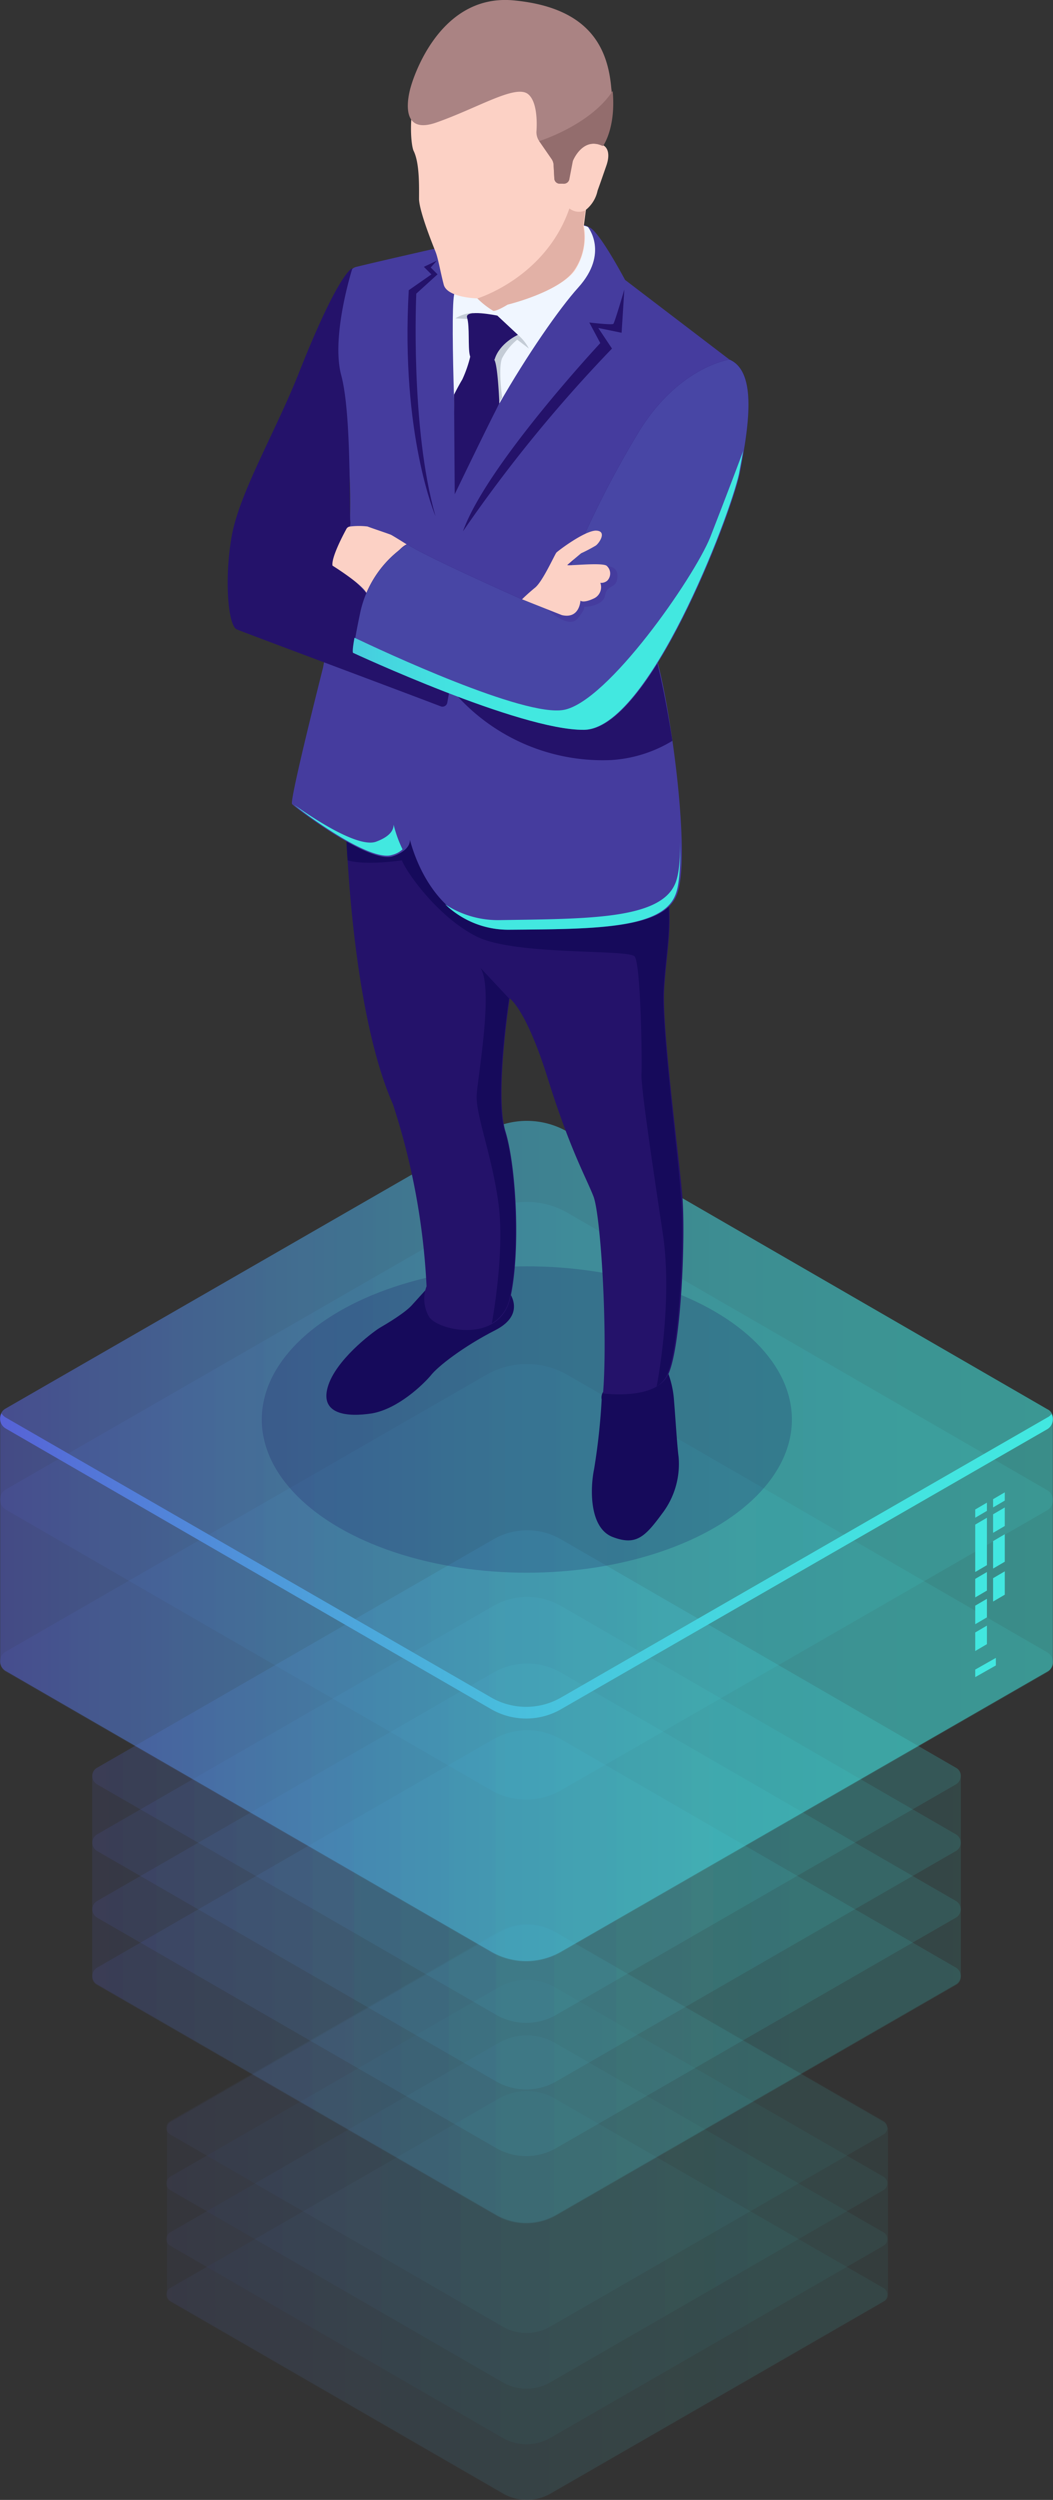 <svg xmlns="http://www.w3.org/2000/svg" xmlns:xlink="http://www.w3.org/1999/xlink" viewBox="0 0 169.226 401.594">
  <rect x="0" y="0" width="169.226" height="401.594" fill="#333333" stroke="none"/>
  <defs>
    <style>
      .cls-1 {
        fill: #42e8e0;
      }

      .cls-16, .cls-2 {
        opacity: 0.5;
      }

      .cls-13, .cls-3, .cls-8 {
        opacity: 0.11;
      }

      .cls-4 {
        fill: url(#linear-gradient);
      }

      .cls-5 {
        fill: url(#linear-gradient-2);
      }

      .cls-6 {
        fill: url(#linear-gradient-3);
      }

      .cls-7 {
        fill: url(#linear-gradient-4);
      }

      .cls-8 {
        fill: url(#linear-gradient-5);
      }

      .cls-9 {
        fill: url(#linear-gradient-6);
      }

      .cls-10 {
        fill: url(#linear-gradient-7);
      }

      .cls-11 {
        fill: url(#linear-gradient-8);
      }

      .cls-12 {
        fill: url(#linear-gradient-9);
      }

      .cls-13 {
        fill: url(#linear-gradient-10);
      }

      .cls-14 {
        fill: url(#linear-gradient-11);
      }

      .cls-15 {
        fill: url(#linear-gradient-13);
      }

      .cls-16 {
        fill: url(#linear-gradient-15);
      }

      .cls-17 {
        fill: url(#linear-gradient-17);
      }

      .cls-18 {
        fill: #180d5b;
        opacity: 0.2;
      }

      .cls-19 {
        fill: #160a5b;
      }

      .cls-20 {
        fill: #24126a;
      }

      .cls-21 {
        fill: #453c9e;
      }

      .cls-22 {
        fill: url(#linear-gradient-18);
      }

      .cls-23 {
        fill: url(#linear-gradient-19);
      }

      .cls-24 {
        fill: #f0f6ff;
      }

      .cls-25 {
        fill: #fcd1c5;
      }

      .cls-26 {
        fill: #4846a5;
      }

      .cls-27 {
        fill: #aa8383;
      }

      .cls-28 {
        fill: #c4ccd6;
      }

      .cls-29 {
        fill: #e2b1a6;
      }

      .cls-30 {
        fill: url(#linear-gradient-20);
      }

      .cls-31 {
        fill: #936d6d;
      }
    </style>
    <linearGradient id="linear-gradient" y1="0.498" x2="0.999" y2="0.498" gradientUnits="objectBoundingBox">
      <stop offset="0" stop-color="#5761d7"/>
      <stop offset="0.073" stop-color="#5472d8"/>
      <stop offset="0.279" stop-color="#4e9cdb"/>
      <stop offset="0.48" stop-color="#49bddd"/>
      <stop offset="0.672" stop-color="#45d5df"/>
      <stop offset="0.849" stop-color="#43e3e0"/>
      <stop offset="1" stop-color="#42e8e0"/>
    </linearGradient>
    <linearGradient id="linear-gradient-2" x1="0" y1="0.499" x2="0.999" y2="0.499" xlink:href="#linear-gradient"/>
    <linearGradient id="linear-gradient-3" x1="0" y1="0.499" x2="0.999" y2="0.499" xlink:href="#linear-gradient"/>
    <linearGradient id="linear-gradient-4" x1="0" y1="0.5" x2="0.999" y2="0.5" xlink:href="#linear-gradient"/>
    <linearGradient id="linear-gradient-5" x1="-0.001" y1="0.499" x2="0.998" y2="0.499" xlink:href="#linear-gradient"/>
    <linearGradient id="linear-gradient-6" x1="0" y1="0.5" x2="1" y2="0.5" xlink:href="#linear-gradient"/>
    <linearGradient id="linear-gradient-7" x1="0" y1="0.5" x2="1" y2="0.5" xlink:href="#linear-gradient"/>
    <linearGradient id="linear-gradient-8" x1="0" y1="0.499" x2="1" y2="0.499" xlink:href="#linear-gradient"/>
    <linearGradient id="linear-gradient-9" x1="0" y1="0.499" x2="1" y2="0.499" xlink:href="#linear-gradient"/>
    <linearGradient id="linear-gradient-10" x1="0" y1="0.499" x2="1" y2="0.499" xlink:href="#linear-gradient"/>
    <linearGradient id="linear-gradient-11" x1="0" y1="0.5" x2="1" y2="0.5" xlink:href="#linear-gradient"/>
    <linearGradient id="linear-gradient-13" x1="0" y1="0.5" x2="1" y2="0.5" xlink:href="#linear-gradient"/>
    <linearGradient id="linear-gradient-15" x1="0" y1="0.5" x2="1" y2="0.5" xlink:href="#linear-gradient"/>
    <linearGradient id="linear-gradient-17" x1="0" y1="0.499" x2="1" y2="0.499" xlink:href="#linear-gradient"/>
    <linearGradient id="linear-gradient-18" x1="-1.966" y1="5.249" x2="-0.942" y2="5.249" xlink:href="#linear-gradient"/>
    <linearGradient id="linear-gradient-19" x1="-0.882" y1="2.87" x2="0.107" y2="2.87" xlink:href="#linear-gradient"/>
    <linearGradient id="linear-gradient-20" x1="-0.568" y1="1.3" x2="0.401" y2="1.3" xlink:href="#linear-gradient"/>
  </defs>
  <g id="Group_646" data-name="Group 646" transform="translate(0.025 0.043)">
    <g id="Group_626" data-name="Group 626" transform="translate(156.704 239.691)">
      <g id="Group_625" data-name="Group 625">
        <path id="Path_1084" data-name="Path 1084" class="cls-1" d="M143.876,220.024l-1.876,1.1V219.8l1.876-1.1Z" transform="translate(-142 -217.045)"/>
        <path id="Path_1085" data-name="Path 1085" class="cls-1" d="M143.876,228.514l-1.876,1.1V222l1.876-1.1Z" transform="translate(-142 -216.817)"/>
        <path id="Path_1086" data-name="Path 1086" class="cls-1" d="M143.876,231.78l-1.876,1.1V229.9l1.876-1.1Z" transform="translate(-142 -215.999)"/>
        <path id="Path_1087" data-name="Path 1087" class="cls-1" d="M143.876,235.68l-1.876,1.1V233.8l1.876-1.1Z" transform="translate(-142 -215.595)"/>
        <path id="Path_1088" data-name="Path 1088" class="cls-1" d="M146.476,222.38l-1.876,1.1V220.5l1.876-1.1Z" transform="translate(-141.731 -216.972)"/>
        <path id="Path_1089" data-name="Path 1089" class="cls-1" d="M146.476,227.714l-1.876,1.1V224.4l1.876-1.1Z" transform="translate(-141.731 -216.568)"/>
        <path id="Path_1090" data-name="Path 1090" class="cls-1" d="M146.476,232.452l-1.876,1.1V229.8l1.876-1.1Z" transform="translate(-141.731 -216.009)"/>
        <path id="Path_1091" data-name="Path 1091" class="cls-1" d="M143.876,239.58l-1.876,1.1V237.7l1.876-1.1Z" transform="translate(-142 -215.191)"/>
        <path id="Path_1092" data-name="Path 1092" class="cls-1" d="M146.476,218.524l-1.876,1.1V218.3l1.876-1.1Z" transform="translate(-141.731 -217.2)"/>
      </g>
      <path id="Path_1093" data-name="Path 1093" class="cls-1" d="M145.311,242.514,142,244.39v-1.214l3.311-1.876Z" transform="translate(-142 -214.705)"/>
    </g>
    <g id="Group_643" data-name="Group 643" transform="translate(-0.025 180.018)">
      <g id="Group_631" data-name="Group 631" class="cls-2" transform="translate(26.733 129.03)">
        <g id="Group_627" data-name="Group 627" class="cls-3" transform="translate(0 26.816)">
          <path id="Path_1094" data-name="Path 1094" class="cls-4" d="M86.549,305.509a8.987,8.987,0,0,0-8.828,0L24.862,335.966a1.25,1.25,0,0,0,0,2.207l53.3,30.788a7.67,7.67,0,0,0,7.835,0l53.411-30.788a1.25,1.25,0,0,0,0-2.207Z" transform="translate(-24.2 -304.35)"/>
        </g>
        <g id="Group_628" data-name="Group 628" class="cls-3" transform="translate(0 17.877)">
          <path id="Path_1095" data-name="Path 1095" class="cls-5" d="M86.549,297.409a8.987,8.987,0,0,0-8.828,0L24.862,327.866a1.25,1.25,0,0,0,0,2.207l53.3,30.788a7.67,7.67,0,0,0,7.835,0l53.411-30.788a1.25,1.25,0,0,0,0-2.207Z" transform="translate(-24.2 -296.25)"/>
        </g>
        <g id="Group_629" data-name="Group 629" class="cls-3" transform="translate(0 8.939)">
          <path id="Path_1096" data-name="Path 1096" class="cls-6" d="M86.549,289.309a8.987,8.987,0,0,0-8.828,0L24.862,319.766a1.25,1.25,0,0,0,0,2.207l53.3,30.788a7.67,7.67,0,0,0,7.835,0l53.411-30.788a1.25,1.25,0,0,0,0-2.207Z" transform="translate(-24.2 -288.15)"/>
        </g>
        <g id="Group_630" data-name="Group 630" class="cls-3">
          <path id="Path_1097" data-name="Path 1097" class="cls-7" d="M86.549,281.209a8.987,8.987,0,0,0-8.828,0L24.862,311.666a1.25,1.25,0,0,0,0,2.207l53.3,30.788a7.67,7.67,0,0,0,7.835,0l53.411-30.788a1.25,1.25,0,0,0,0-2.207Z" transform="translate(-24.2 -280.05)"/>
        </g>
        <path id="Path_1098" data-name="Path 1098" class="cls-8" d="M139.4,311.766,86.649,281.309a8.987,8.987,0,0,0-8.828,0L24.962,311.766a1.214,1.214,0,0,0-.662,1.1v26.705a1.214,1.214,0,0,0,.662,1.1l53.3,30.788a7.67,7.67,0,0,0,7.835,0l53.411-30.788a1.214,1.214,0,0,0,.662-1.1V312.87h0C139.95,312.428,139.84,311.987,139.4,311.766Z" transform="translate(-24.19 -280.04)"/>
      </g>
      <g id="Group_636" data-name="Group 636" transform="translate(14.815 65.77)">
        <g id="Group_632" data-name="Group 632" class="cls-3" transform="translate(0.028 32.113)">
          <path id="Path_1099" data-name="Path 1099" class="cls-9" d="M88.658,253.232a10.883,10.883,0,0,0-10.7,0L14.17,289.98a1.549,1.549,0,0,0,0,2.648L78.4,329.707a9.689,9.689,0,0,0,9.49,0l64.336-37.079a1.549,1.549,0,0,0,0-2.648Z" transform="translate(-13.425 -251.825)"/>
        </g>
        <g id="Group_633" data-name="Group 633" class="cls-3" transform="translate(0.028 21.408)">
          <path id="Path_1100" data-name="Path 1100" class="cls-10" d="M88.658,243.532a10.883,10.883,0,0,0-10.7,0L14.17,280.28a1.549,1.549,0,0,0,0,2.648L78.4,320.007a9.689,9.689,0,0,0,9.49,0l64.336-37.079a1.549,1.549,0,0,0,0-2.648Z" transform="translate(-13.425 -242.125)"/>
        </g>
        <g id="Group_634" data-name="Group 634" class="cls-3" transform="translate(0.028 10.704)">
          <path id="Path_1101" data-name="Path 1101" class="cls-11" d="M88.658,233.832a10.883,10.883,0,0,0-10.7,0L14.17,270.58a1.549,1.549,0,0,0,0,2.648L78.4,310.307a9.689,9.689,0,0,0,9.49,0l64.336-37.079a1.549,1.549,0,0,0,0-2.648Z" transform="translate(-13.425 -232.425)"/>
        </g>
        <g id="Group_635" data-name="Group 635" class="cls-3" transform="translate(0.028)">
          <path id="Path_1102" data-name="Path 1102" class="cls-12" d="M88.658,224.132a10.883,10.883,0,0,0-10.7,0L14.17,260.88a1.549,1.549,0,0,0,0,2.648L78.4,300.607a9.689,9.689,0,0,0,9.49,0l64.336-37.079a1.549,1.549,0,0,0,0-2.648Z" transform="translate(-13.425 -222.725)"/>
        </g>
        <path id="Path_1103" data-name="Path 1103" class="cls-13" d="M152.224,260.88,88.661,224.132a10.883,10.883,0,0,0-10.7,0L14.172,260.88A1.441,1.441,0,0,0,13.4,262.2v32.223a1.441,1.441,0,0,0,.772,1.324L78.4,332.83a9.688,9.688,0,0,0,9.49,0l64.336-37.079a1.441,1.441,0,0,0,.772-1.324V262.2h0A1.338,1.338,0,0,0,152.224,260.88Z" transform="translate(-13.4 -222.725)"/>
      </g>
      <g id="Group_642" data-name="Group 642">
        <g id="Group_637" data-name="Group 637" class="cls-3" transform="translate(0 39.065)">
          <path id="Path_1104" data-name="Path 1104" class="cls-14" d="M91.154,200.263a13.063,13.063,0,0,0-13.022,0L.885,244.735a1.861,1.861,0,0,0,0,3.2L78.795,292.96a11.256,11.256,0,0,0,11.477,0l78.02-44.914a1.861,1.861,0,0,0,0-3.2Z" transform="translate(0.025 -198.525)"/>
        </g>
        <g id="Group_638" data-name="Group 638" class="cls-3" transform="translate(0 26.043)">
          <path id="Path_1105" data-name="Path 1105" class="cls-14" d="M91.154,188.463a13.063,13.063,0,0,0-13.022,0L.885,232.935a1.861,1.861,0,0,0,0,3.2L78.795,281.16a11.256,11.256,0,0,0,11.477,0l78.02-44.914a1.861,1.861,0,0,0,0-3.2Z" transform="translate(0.025 -186.725)"/>
        </g>
        <g id="Group_639" data-name="Group 639" class="cls-3" transform="translate(0 13.022)">
          <path id="Path_1106" data-name="Path 1106" class="cls-15" d="M91.154,176.663a13.063,13.063,0,0,0-13.022,0L.885,221.135a1.861,1.861,0,0,0,0,3.2L78.795,269.36a11.256,11.256,0,0,0,11.477,0l78.02-44.914a1.861,1.861,0,0,0,0-3.2Z" transform="translate(0.025 -174.925)"/>
        </g>
        <g id="Group_640" data-name="Group 640" class="cls-3" transform="translate(0)">
          <path id="Path_1107" data-name="Path 1107" class="cls-15" d="M91.154,164.863a13.063,13.063,0,0,0-13.022,0L.885,209.335a1.861,1.861,0,0,0,0,3.2L78.795,257.56a11.256,11.256,0,0,0,11.477,0l78.02-44.914a1.861,1.861,0,0,0,0-3.2Z" transform="translate(0.025 -163.125)"/>
        </g>
        <path id="Path_1108" data-name="Path 1108" class="cls-16" d="M168.288,209.446,91.152,164.863a13.063,13.063,0,0,0-13.022,0L.883,209.335A1.666,1.666,0,0,0,0,210.88v39.065a1.761,1.761,0,0,0,.883,1.545l77.909,45.024a11.256,11.256,0,0,0,11.477,0l78.02-44.914a1.666,1.666,0,0,0,.883-1.545V210.991h0A1.492,1.492,0,0,0,168.288,209.446Z" transform="translate(0.028 -163.125)"/>
        <g id="Group_641" data-name="Group 641" class="cls-3" transform="translate(0)">
          <path id="Path_1109" data-name="Path 1109" class="cls-15" d="M91.154,164.863a13.063,13.063,0,0,0-13.022,0L.885,209.335a1.861,1.861,0,0,0,0,3.2L78.795,257.56a11.256,11.256,0,0,0,11.477,0l78.02-44.914a1.861,1.861,0,0,0,0-3.2Z" transform="translate(0.025 -163.125)"/>
        </g>
        <path id="Path_1110" data-name="Path 1110" class="cls-17" d="M168.288,206.362l-78.02,44.914a11.256,11.256,0,0,1-11.477,0L.883,206.362a1.874,1.874,0,0,1-.662-.662,1.8,1.8,0,0,0,.662,2.428l77.909,45.024a11.256,11.256,0,0,0,11.477,0l78.02-44.914a1.829,1.829,0,0,0,.662-2.428A1.742,1.742,0,0,1,168.288,206.362Z" transform="translate(0.028 -158.717)"/>
      </g>
    </g>
    <ellipse id="Ellipse_25" data-name="Ellipse 25" class="cls-18" cx="42.596" cy="24.609" rx="42.596" ry="24.609" transform="translate(42.047 203.385)"/>
    <g id="Group_645" data-name="Group 645" transform="translate(36.558 -0.043)">
      <path id="Path_1111" data-name="Path 1111" class="cls-19" d="M63.5,187.7s-.993,1.1-2.1,2.317c-1.1,1.324-4.083,3.09-5.407,3.862-1.214.772-7.063,5.187-8.276,9.49s2.98,4.856,7.173,4.193c4.193-.772,8.166-4.635,9.38-6.069,1.1-1.435,5.187-4.635,10.373-7.283s2.1-6.29,2.1-6.29Z" transform="translate(-31.637 19.48)"/>
      <path id="Path_1112" data-name="Path 1112" class="cls-19" d="M98.231,199.4a15.609,15.609,0,0,1,1.1,4.414c.221,2.538.552,7.945.772,9.49a13.1,13.1,0,0,1-2.648,9.159c-2.759,3.752-4.193,5.187-7.945,3.752s-3.642-7.725-2.98-10.925a103.123,103.123,0,0,0,1.214-11.146,1.709,1.709,0,0,1,.221-1.214Z" transform="translate(-27.634 20.691)"/>
      <path id="Path_1113" data-name="Path 1113" class="cls-20" d="M50.4,122.118s.772,28.581,7.5,43.81a111.52,111.52,0,0,1,5.407,29.244,5.725,5.725,0,0,0,.441,4.966c1.545,2.207,11.366,4.3,13.022-3.09,1.655-7.283.993-20.967-.772-26.705s.662-21.408.662-21.408,2.648,1.655,6.18,13.022c3.531,11.256,6.069,15.67,7.283,18.76s2.317,22.291,1.545,31.671c0,0,7.945,1.1,10.263-2.648s3.09-23.395,2.428-29.685c-.552-6.29-3.2-26.264-2.869-32.444s1.655-11.256.221-17.436S58.456,110.2,58.456,110.2Z" transform="translate(-31.338 11.456)"/>
      <path id="Path_1114" data-name="Path 1114" class="cls-19" d="M101.383,146.8c.331-6.18,1.655-11.256.221-17.436-.552-2.317-6.732-5.738-14.346-9.049-12.8-1.214-29.023-2.538-30.126-2.317a52.33,52.33,0,0,0-5.849,1.986l-.883,1.324s0,1.766.221,4.635c2.98.883,8.718,0,8.718,0,.772,1.986,5.849,9.159,12.028,12.249s24.388,1.986,25.381,3.2,1.214,16.884,1.1,18.87,1.766,14.567,3.421,25.6c1.655,10.925-.883,24.167-.993,24.609a4.454,4.454,0,0,0,1.435-1.435c2.317-3.752,3.09-23.395,2.428-29.685C103.7,172.958,101.052,152.984,101.383,146.8Z" transform="translate(-31.338 12.262)"/>
      <path id="Path_1115" data-name="Path 1115" class="cls-21" d="M65.235,36.565s-9.27,2.1-12.36,2.869a1.439,1.439,0,0,0-1.1.993c-.883,2.317-3.2,9.38-1.435,19.753a98.127,98.127,0,0,1,1.435,21.3l-4.3,22.4s-5.407,21.3-4.966,21.85,12.47,9.711,16.222,8.387,2.538-3.421,2.538-3.421,2.98,15.449,16.443,15.229c13.463-.11,24.388-.11,26.6-5.518,2.317-5.407-.662-28.25-2.98-37.189-2.538-9.159-8.166-27.147-8.166-27.147L112.8,54.332l-16.774-12.8s-3.973-7.5-5.628-8.387c-1.655-.993-2.538-.11-2.538-.11Z" transform="translate(-32.158 3.43)"/>
      <g id="Group_644" data-name="Group 644" transform="translate(10.675 129.271)">
        <path id="Path_1116" data-name="Path 1116" class="cls-22" d="M58.8,120.3c0,.772-.441,1.876-2.869,2.759-2.648.883-8.939-2.98-13.132-5.959,2.1,1.766,12.36,9.27,15.78,8.056a3.834,3.834,0,0,0,1.655-.883A19.86,19.86,0,0,1,58.8,120.3Z" transform="translate(-42.8 -117.1)"/>
        <path id="Path_1117" data-name="Path 1117" class="cls-23" d="M101.768,129.345c-2.428,5.738-14.015,5.628-28.14,5.849a15.476,15.476,0,0,1-8.828-2.538,14.642,14.642,0,0,0,10.373,4.083c13.463-.11,24.388-.11,26.6-5.518.772-1.766.883-5.407.772-9.821C102.651,124.931,102.43,127.8,101.768,129.345Z" transform="translate(-40.522 -116.655)"/>
      </g>
      <path id="Path_1118" data-name="Path 1118" class="cls-24" d="M87.638,33.027s3.421,4.193-1.545,9.711C83,46.159,77.817,53.663,73.4,61.387c-2.759,4.856-5.3,7.394-6.842,11.587,0,0-.221-4.966-.441-12.47-.221-7.173-.331-14.677,0-16.553C66.892,39.979,83.776,31.04,87.638,33.027Z" transform="translate(-29.732 3.437)"/>
      <path id="Path_1119" data-name="Path 1119" class="cls-25" d="M75.357,48.629s-1.766,1.1-2.317.993A13.539,13.539,0,0,1,70.5,47.635s-4.856-.11-5.407-2.207-.883-4.193-1.324-5.3-2.538-6.29-2.648-8.387c0-2.1.11-5.849-.883-7.835-.883-1.986-2.1-21.96,17.215-21.408C96.655,3.053,90.7,23.027,90.7,23.027s1.435.552.552,3.2c-.883,2.538-.993,2.869-1.435,4.083a5.387,5.387,0,0,1-1.876,3.09l-.331,2.538a9.875,9.875,0,0,1-1.435,7.173C83.744,46.532,75.357,48.629,75.357,48.629Z" transform="translate(-30.362 0.305)"/>
      <path id="Path_1120" data-name="Path 1120" class="cls-20" d="M53.182,39s-2.1.331-8.718,17.1c-3.752,9.38-9.49,19.091-10.7,26.043s-.552,14.456.883,14.9c1.324.552,25.271,9.49,32.775,12.36a.79.79,0,0,0,.993-.552l2.1-11.7-14.9-5.738S52.74,88,50.092,86.672c0,0,2.98-5.518,2.759-6.952-.221-1.545.221-16.994-1.435-23.395C49.65,50.035,53.182,39,53.182,39Z" transform="translate(-33.126 4.085)"/>
      <path id="Path_1121" data-name="Path 1121" class="cls-25" d="M60.32,79.478s-2.1-1.324-2.538-1.545c-.552-.221-3.2-1.1-3.752-1.324a11.444,11.444,0,0,0-2.759,0,.745.745,0,0,0-.662.441c-.662,1.214-2.428,4.635-2.207,5.849,0,0,4.966,3.09,5.518,4.524l.772.221C54.692,87.534,58,80.472,60.32,79.478Z" transform="translate(-31.547 7.969)"/>
      <path id="Path_1122" data-name="Path 1122" class="cls-20" d="M98.723,97.225c-.552-2.207-1.324-4.856-2.1-7.725L66.5,102.411a31.633,31.633,0,0,0,24.829,10.373,21.471,21.471,0,0,0,9.821-3.09C100.378,104.839,99.5,100.315,98.723,97.225Z" transform="translate(-29.671 9.313)"/>
      <path id="Path_1123" data-name="Path 1123" class="cls-20" d="M111.867,52.3s-7.945,1.1-14.346,11.256a157.905,157.905,0,0,0-11.146,21.96l-.11,1.435a5.382,5.382,0,0,1-7.5,3.973c-6.732-2.98-16.774-7.614-18.65-8.939A17.324,17.324,0,0,0,52.5,93.131c-1.324,6.29-.993,6.29-.993,6.29s26.816,12.47,37.079,12.36c10.373-.11,23.395-34.1,24.94-41.162C114.846,63.556,116.5,54.286,111.867,52.3Z" transform="translate(-31.228 5.462)"/>
      <path id="Path_1124" data-name="Path 1124" class="cls-26" d="M111.867,52.3s-7.945,1.1-14.346,11.256a157.905,157.905,0,0,0-11.146,21.96l-.11,1.435a5.382,5.382,0,0,1-7.5,3.973c-6.732-2.98-16.774-7.614-18.65-8.939A17.324,17.324,0,0,0,52.5,93.131c-1.324,6.29-.993,6.29-.993,6.29s26.816,12.47,37.079,12.36c10.373-.11,23.395-34.1,24.94-41.162C114.846,63.556,116.5,54.286,111.867,52.3Z" transform="translate(-31.228 5.462)"/>
      <path id="Path_1125" data-name="Path 1125" class="cls-21" d="M79.7,89.356s3.421,3.2,4.856,1.435.993-1.876.993-1.876,3.09,0,3.421-1.876,1.876-.883,1.986-2.98S88.528,82.4,88.528,82.4Z" transform="translate(-28.305 8.575)"/>
      <path id="Path_1126" data-name="Path 1126" class="cls-25" d="M76,88.235s.883-.883,2.1-1.876,3.09-5.187,3.421-5.628c.331-.331,4.414-3.421,6.29-3.531,1.986,0,.552,2.1,0,2.428a25.182,25.182,0,0,1-2.317,1.214S83.5,82.5,83.283,82.718s5.407-.441,6.29.11a1.644,1.644,0,0,1,.11,2.428,1.507,1.507,0,0,1-1.1.331,2,2,0,0,1-1.1,2.538c-1.655.772-2.1.331-2.1.331s-.11,2.98-2.98,2.317Z" transform="translate(-28.688 8.04)"/>
      <path id="Path_1127" data-name="Path 1127" class="cls-27" d="M59.845,13.909s-2.538,8.056,4.083,5.738,12.58-6.069,14.677-4.635c1.545,1.1,1.545,4.524,1.435,6.069a2.534,2.534,0,0,0,.441,1.545L82.467,25.5a1.864,1.864,0,0,1,.331,1.1l.11,1.986a.87.87,0,0,0,.883.883h.441a.892.892,0,0,0,.993-.772l.552-2.869s1.545-3.973,4.856-2.428c0,0,2.207-2.98,1.435-9.27C91.516,7.729,88.647,1.108,76.177,0,63.818-.989,59.845,13.909,59.845,13.909Z" transform="translate(-30.41 0.043)"/>
      <path id="Path_1128" data-name="Path 1128" class="cls-28" d="M77.569,50.94l-1.876-1.435a9.691,9.691,0,0,0-2.428,2.98c-.662,1.545,0,6.29,0,6.29l-.552.993-.662-1.324L71.5,52.705s.662-4.193.662-4.3c.11-.11,3.642.331,3.642.331A7.253,7.253,0,0,1,77.569,50.94Z" transform="translate(-29.153 5.057)"/>
      <path id="Path_1129" data-name="Path 1129" class="cls-28" d="M69.169,45.5a5.929,5.929,0,0,0-2.869.883s2.1.11,2.428.11C69.059,46.6,69.169,45.5,69.169,45.5Z" transform="translate(-29.692 4.758)"/>
      <path id="Path_1130" data-name="Path 1130" class="cls-20" d="M72.858,45.938l3.311,3.09S73.189,50.352,72.417,53c0,0-3.642.662-3.973-.662s0-4.635-.441-6.069S72.858,45.938,72.858,45.938Z" transform="translate(-29.518 4.762)"/>
      <path id="Path_1131" data-name="Path 1131" class="cls-20" d="M68.748,51.707a19.652,19.652,0,0,1-1.324,3.862C66.762,56.673,66.1,58,66.1,58l.11,16s5.849-12.139,7.173-14.567c0,0-.221-5.849-.772-6.952C72.059,51.266,68.748,51.707,68.748,51.707Z" transform="translate(-29.713 5.393)"/>
      <path id="Path_1132" data-name="Path 1132" class="cls-29" d="M84.287,30.3C80.425,41.446,69.5,44.756,69.5,44.756a13.539,13.539,0,0,0,2.538,1.986c.552.11,2.317-.993,2.317-.993s8.276-1.986,10.7-5.518a9.278,9.278,0,0,0,1.435-7.173l.331-2.428A2.476,2.476,0,0,1,84.287,30.3Z" transform="translate(-29.361 3.184)"/>
      <path id="Path_1133" data-name="Path 1133" class="cls-20" d="M93.333,42.1s-1.545,5.3-1.766,5.518S87.7,47.4,87.7,47.4l1.766,3.311S71.152,70.35,67.4,80.944A230.322,230.322,0,0,1,91.347,51.59L89.14,48.28l3.752.772Z" transform="translate(-29.578 4.406)"/>
      <path id="Path_1134" data-name="Path 1134" class="cls-20" d="M64.043,37.9,63.05,39l1.1,1.1L60.733,43.2s-.993,21.519,3.09,35.754c0,0-5.628-13.022-4.3-36.306l3.642-2.538-1.214-1.214Z" transform="translate(-30.415 3.971)"/>
      <path id="Path_1135" data-name="Path 1135" class="cls-19" d="M74.588,145.766l.11.11L69.953,140.8c2.207,3.09-.331,17.215-.552,20.415s2.538,9.932,3.531,17.767-1.1,18.981-1.1,18.981A6.083,6.083,0,0,0,74.7,193.88c1.655-7.283.993-20.967-.772-26.705C72.16,161.546,74.588,145.766,74.588,145.766Z" transform="translate(-29.372 14.624)"/>
      <path id="Path_1136" data-name="Path 1136" class="cls-30" d="M88.484,110.4c10.373-.11,23.395-34.1,24.94-41.162l.662-3.642c0,.11-2.759,7.394-5.3,13.9-2.648,6.511-16.443,26.374-23.505,27.7-6.4,1.214-29.244-9.49-33.658-11.587-.441,2.428-.221,2.428-.221,2.428S78.221,110.514,88.484,110.4Z" transform="translate(-31.24 6.839)"/>
      <path id="Path_1137" data-name="Path 1137" class="cls-31" d="M82.362,28.1a.892.892,0,0,0,.993-.772l.552-2.869s1.545-3.973,4.856-2.428c0,0,2.1-2.869,1.545-8.828C86.666,18.718,78.5,21.256,78.5,21.256l1.986,2.869a1.864,1.864,0,0,1,.331,1.1l.11,1.986a.87.87,0,0,0,.883.883Z" transform="translate(-28.429 1.414)"/>
    </g>
  </g>
</svg>
